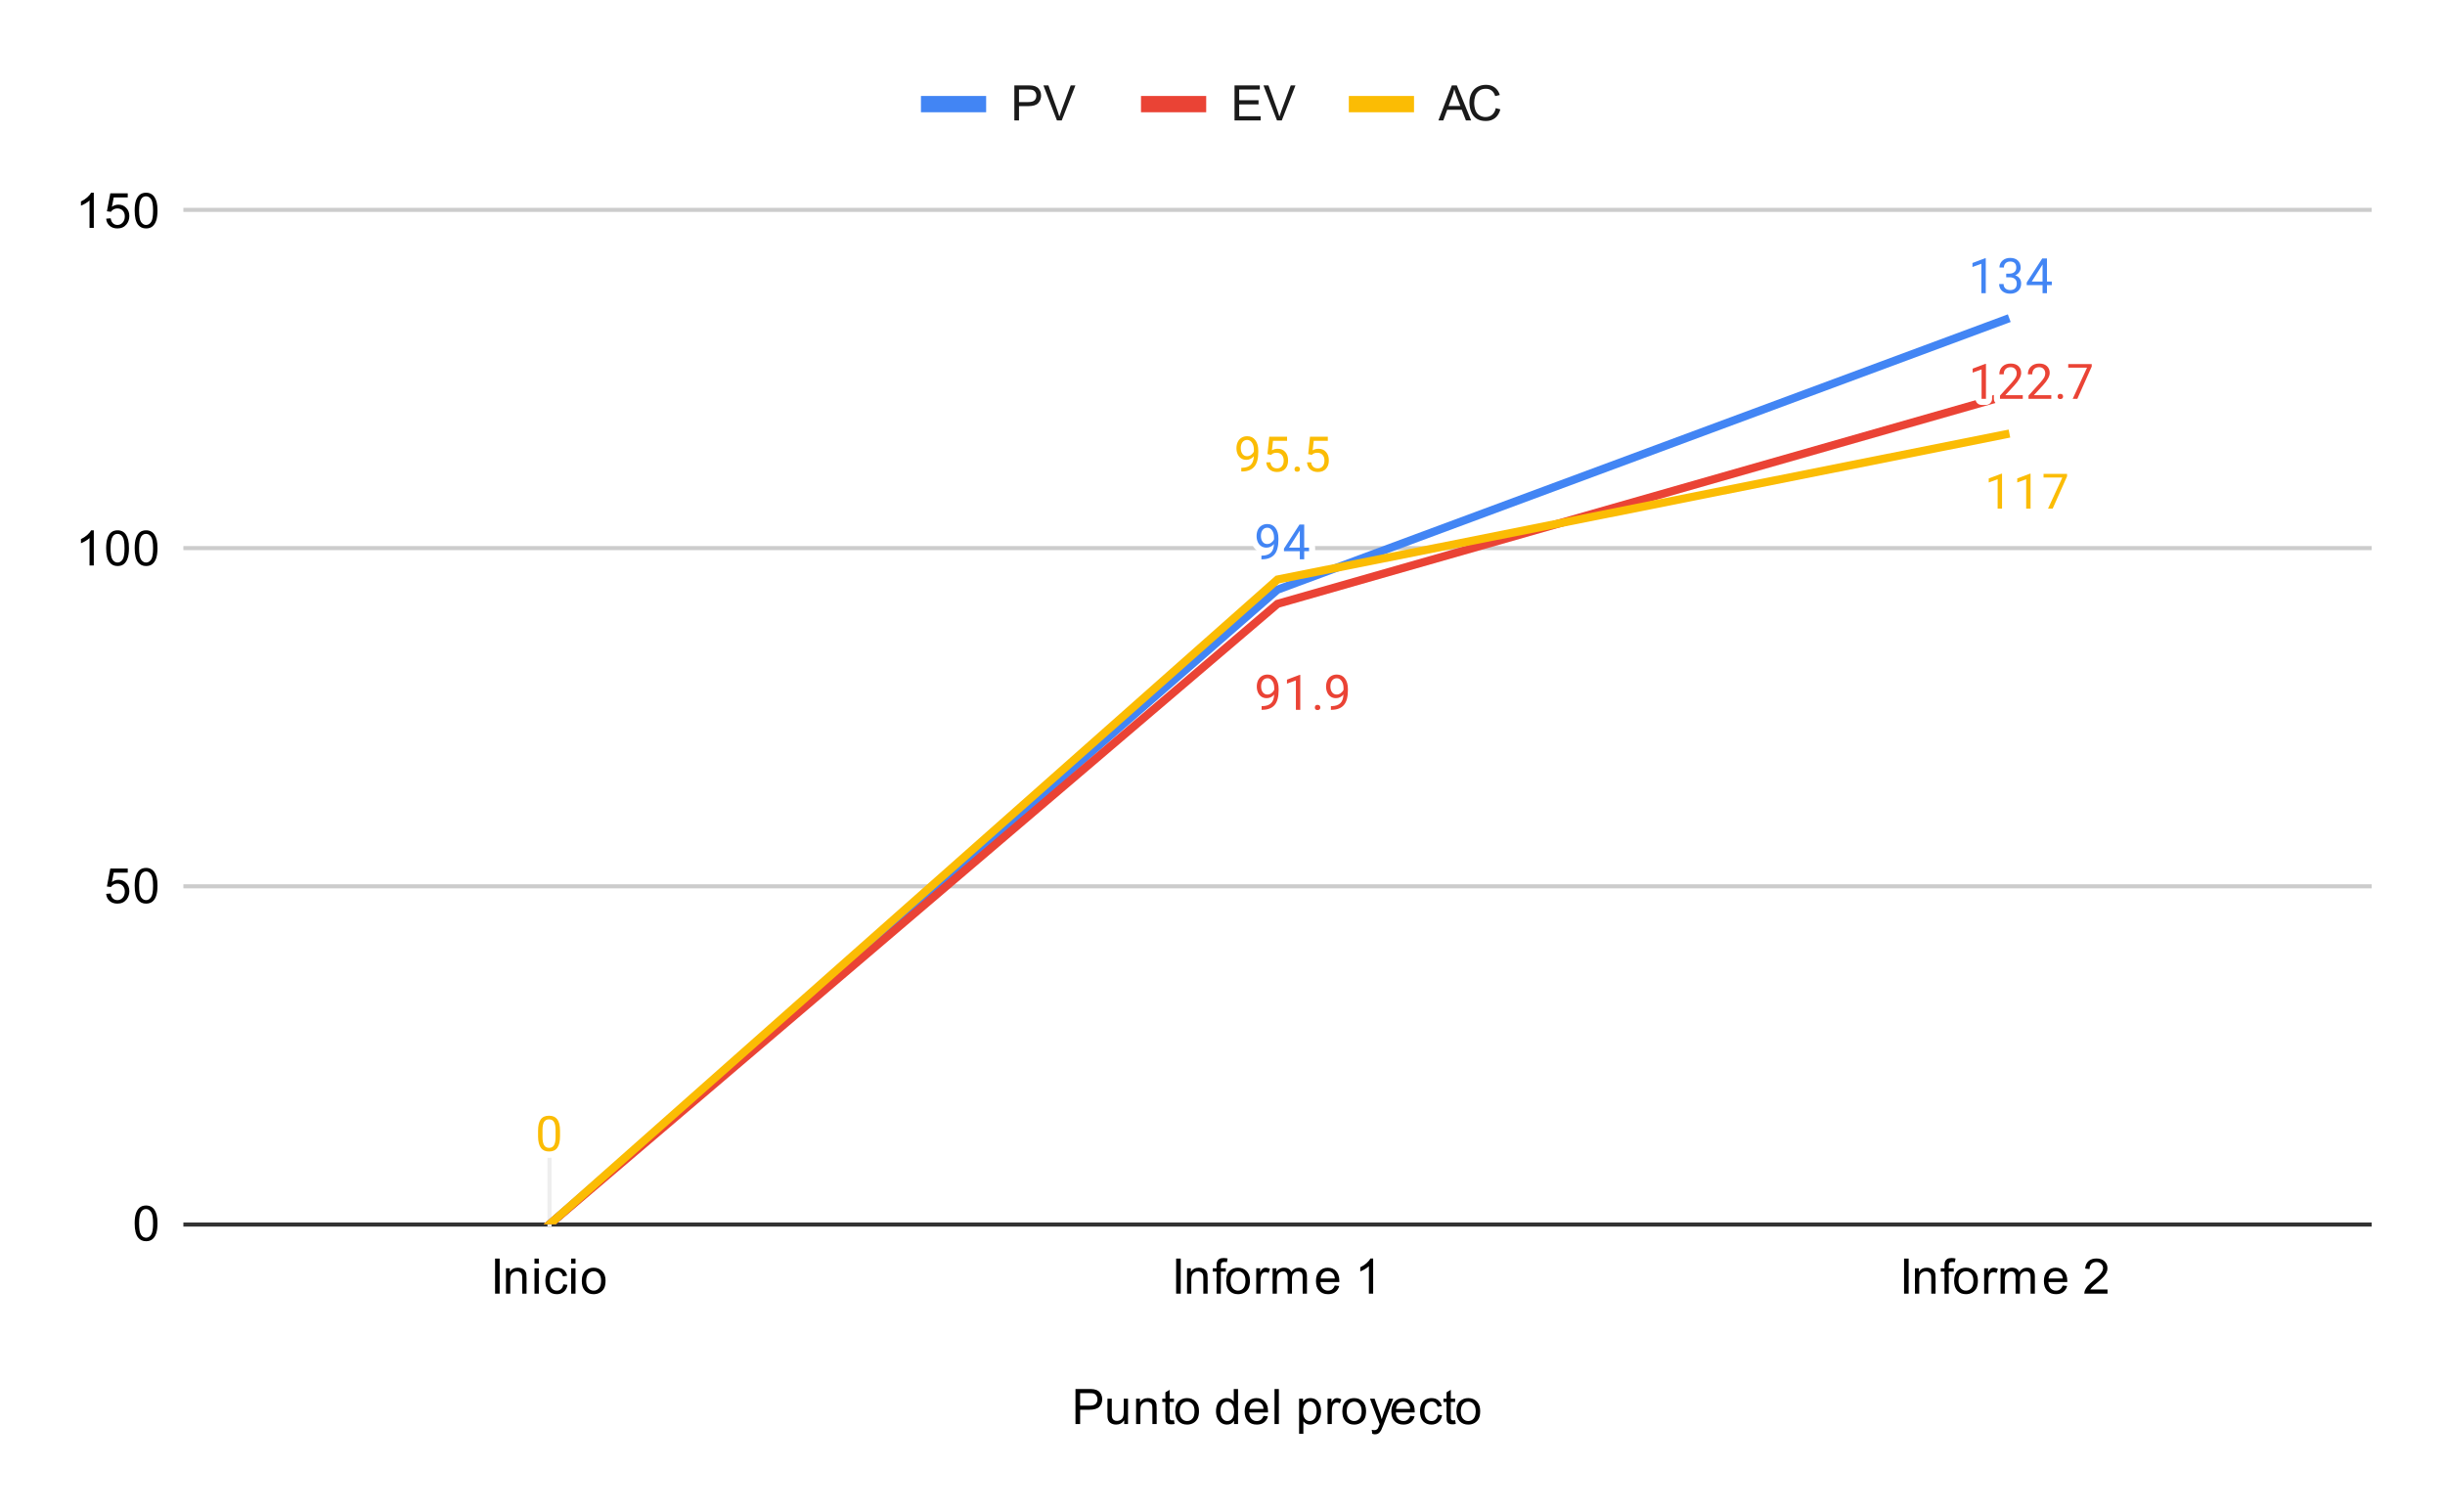 <svg version="1.1" viewBox="0.0 0.0 600.0 371.0" fill="none" stroke="none" stroke-linecap="square" stroke-miterlimit="10" width="600" height="371" xmlns:xlink="http://www.w3.org/1999/xlink" xmlns="http://www.w3.org/2000/svg"><path fill="#ffffff" d="M0 0L600.0 0L600.0 371.0L0 371.0L0 0Z" fill-rule="nonzero"/><path stroke="#333333" stroke-width="1.0" stroke-linecap="butt" d="M45.5 300.5L581.5 300.5" fill-rule="nonzero"/><path stroke="#cccccc" stroke-width="1.0" stroke-linecap="butt" d="M45.5 217.5L581.5 217.5" fill-rule="nonzero"/><path stroke="#cccccc" stroke-width="1.0" stroke-linecap="butt" d="M45.5 134.5L581.5 134.5" fill-rule="nonzero"/><path stroke="#cccccc" stroke-width="1.0" stroke-linecap="butt" d="M45.5 51.5L581.5 51.5" fill-rule="nonzero"/><path stroke="#eeeeee" stroke-width="1.0" stroke-linecap="butt" d="M134.867 284.45L134.867 300.45" fill-rule="nonzero"/><path stroke="#eeeeee" stroke-width="1.0" stroke-linecap="butt" d="M134.867 284.45L134.867 300.45" fill-rule="nonzero"/><clipPath id="id_0"><path d="M45.55 51.917L581.45 51.917L581.45 300.45L45.55 300.45L45.55 51.917Z" clip-rule="nonzero"/></clipPath><path stroke="#4285f4" stroke-width="2.0" stroke-linecap="butt" clip-path="url(#id_0)" d="M134.867 300.45L313.5 144.702L492.133 78.427" fill-rule="nonzero"/><path stroke="#ea4335" stroke-width="2.0" stroke-linecap="butt" clip-path="url(#id_0)" d="M134.867 300.45L313.5 148.182L492.133 97.15" fill-rule="nonzero"/><path stroke="#fbbc04" stroke-width="2.0" stroke-linecap="butt" clip-path="url(#id_0)" d="M134.867 300.45L313.5 142.217L492.133 106.594" fill-rule="nonzero"/><path fill="#4285f4" clip-path="url(#id_0)" d="M134.867 300.45C134.867 300.45 134.867 300.45 134.867 300.45C134.867 300.45 134.867 300.45 134.867 300.45C134.867 300.45 134.867 300.45 134.867 300.45C134.867 300.45 134.867 300.45 134.867 300.45Z" fill-rule="nonzero"/><path fill="#4285f4" clip-path="url(#id_0)" d="M313.5 144.702C313.5 144.702 313.5 144.702 313.5 144.702C313.5 144.702 313.5 144.702 313.5 144.702C313.5 144.702 313.5 144.702 313.5 144.702C313.5 144.702 313.5 144.702 313.5 144.702Z" fill-rule="nonzero"/><path fill="#4285f4" clip-path="url(#id_0)" d="M492.133 78.427C492.133 78.427 492.133 78.427 492.133 78.427C492.133 78.427 492.133 78.427 492.133 78.427C492.133 78.427 492.133 78.427 492.133 78.427C492.133 78.427 492.133 78.427 492.133 78.427Z" fill-rule="nonzero"/><path fill="#ea4335" clip-path="url(#id_0)" d="M134.867 300.45C134.867 300.45 134.867 300.45 134.867 300.45C134.867 300.45 134.867 300.45 134.867 300.45C134.867 300.45 134.867 300.45 134.867 300.45C134.867 300.45 134.867 300.45 134.867 300.45Z" fill-rule="nonzero"/><path fill="#ea4335" clip-path="url(#id_0)" d="M313.5 148.182C313.5 148.182 313.5 148.182 313.5 148.182C313.5 148.182 313.5 148.182 313.5 148.182C313.5 148.182 313.5 148.182 313.5 148.182C313.5 148.182 313.5 148.182 313.5 148.182Z" fill-rule="nonzero"/><path fill="#ea4335" clip-path="url(#id_0)" d="M492.133 97.15C492.133 97.15 492.133 97.15 492.133 97.15C492.133 97.15 492.133 97.15 492.133 97.15C492.133 97.15 492.133 97.15 492.133 97.15C492.133 97.15 492.133 97.15 492.133 97.15Z" fill-rule="nonzero"/><path fill="#fbbc04" clip-path="url(#id_0)" d="M134.867 300.45C134.867 300.45 134.867 300.45 134.867 300.45C134.867 300.45 134.867 300.45 134.867 300.45C134.867 300.45 134.867 300.45 134.867 300.45C134.867 300.45 134.867 300.45 134.867 300.45Z" fill-rule="nonzero"/><path fill="#fbbc04" clip-path="url(#id_0)" d="M313.5 142.217C313.5 142.217 313.5 142.217 313.5 142.217C313.5 142.217 313.5 142.217 313.5 142.217C313.5 142.217 313.5 142.217 313.5 142.217C313.5 142.217 313.5 142.217 313.5 142.217Z" fill-rule="nonzero"/><path fill="#fbbc04" clip-path="url(#id_0)" d="M492.133 106.594C492.133 106.594 492.133 106.594 492.133 106.594C492.133 106.594 492.133 106.594 492.133 106.594C492.133 106.594 492.133 106.594 492.133 106.594C492.133 106.594 492.133 106.594 492.133 106.594Z" fill-rule="nonzero"/><path stroke="#ffffff" stroke-width="3.0" stroke-linejoin="round" stroke-linecap="round" d="M312.63 133.5Q312.301 133.907 311.817 134.157Q311.348 134.391 310.786 134.391Q310.051 134.391 309.505 134.032Q308.958 133.672 308.661 133.016Q308.364 132.344 308.364 131.547Q308.364 130.703 308.676 130.016Q309.005 129.328 309.598 128.969Q310.208 128.594 311.005 128.594Q312.27 128.594 312.989 129.547Q313.723 130.5 313.723 132.125L313.723 132.438Q313.723 134.938 312.739 136.078Q311.755 137.219 309.77 137.25L309.551 137.25L309.551 136.344L309.786 136.344Q311.13 136.313 311.848 135.641Q312.567 134.969 312.63 133.5ZM310.958 133.5Q311.505 133.5 311.958 133.172Q312.426 132.828 312.645 132.344L312.645 131.907Q312.645 130.844 312.176 130.172Q311.708 129.5 311.005 129.5Q310.286 129.5 309.848 130.047Q309.426 130.594 309.426 131.5Q309.426 132.375 309.833 132.938Q310.255 133.5 310.958 133.5ZM320.051 134.391L321.239 134.391L321.239 135.266L320.051 135.266L320.051 137.25L318.973 137.25L318.973 135.266L315.083 135.266L315.083 134.625L318.895 128.719L320.051 128.719L320.051 134.391ZM316.317 134.391L318.973 134.391L318.973 130.203L318.833 130.438L316.317 134.391Z" fill-rule="nonzero"/><path fill="#4285f4" d="M312.63 133.5Q312.301 133.907 311.817 134.157Q311.348 134.391 310.786 134.391Q310.051 134.391 309.505 134.032Q308.958 133.672 308.661 133.016Q308.364 132.344 308.364 131.547Q308.364 130.703 308.676 130.016Q309.005 129.328 309.598 128.969Q310.208 128.594 311.005 128.594Q312.27 128.594 312.989 129.547Q313.723 130.5 313.723 132.125L313.723 132.438Q313.723 134.938 312.739 136.078Q311.755 137.219 309.77 137.25L309.551 137.25L309.551 136.344L309.786 136.344Q311.13 136.313 311.848 135.641Q312.567 134.969 312.63 133.5ZM310.958 133.5Q311.505 133.5 311.958 133.172Q312.426 132.828 312.645 132.344L312.645 131.907Q312.645 130.844 312.176 130.172Q311.708 129.5 311.005 129.5Q310.286 129.5 309.848 130.047Q309.426 130.594 309.426 131.5Q309.426 132.375 309.833 132.938Q310.255 133.5 310.958 133.5ZM320.051 134.391L321.239 134.391L321.239 135.266L320.051 135.266L320.051 137.25L318.973 137.25L318.973 135.266L315.083 135.266L315.083 134.625L318.895 128.719L320.051 128.719L320.051 134.391ZM316.317 134.391L318.973 134.391L318.973 130.203L318.833 130.438L316.317 134.391Z" fill-rule="nonzero"/><path stroke="#ffffff" stroke-width="3.0" stroke-linejoin="round" stroke-linecap="round" d="M487.305 71.947L486.227 71.947L486.227 64.729L484.04 65.525L484.04 64.541L487.149 63.369L487.305 63.369L487.305 71.947ZM492.321 67.15L493.133 67.15Q493.915 67.135 494.352 66.744Q494.79 66.354 494.79 65.682Q494.79 64.182 493.29 64.182Q492.587 64.182 492.165 64.588Q491.758 64.994 491.758 65.65L490.665 65.65Q490.665 64.635 491.399 63.963Q492.149 63.291 493.29 63.291Q494.493 63.291 495.18 63.932Q495.868 64.572 495.868 65.713Q495.868 66.275 495.508 66.791Q495.149 67.307 494.524 67.572Q495.227 67.791 495.602 68.307Q495.993 68.822 495.993 69.572Q495.993 70.713 495.243 71.4Q494.493 72.072 493.29 72.072Q492.102 72.072 491.337 71.416Q490.587 70.76 490.587 69.697L491.68 69.697Q491.68 70.369 492.118 70.775Q492.555 71.182 493.305 71.182Q494.087 71.182 494.493 70.775Q494.915 70.354 494.915 69.588Q494.915 68.854 494.462 68.463Q494.008 68.057 493.133 68.041L492.321 68.041L492.321 67.15ZM502.321 69.088L503.508 69.088L503.508 69.963L502.321 69.963L502.321 71.947L501.243 71.947L501.243 69.963L497.352 69.963L497.352 69.322L501.165 63.416L502.321 63.416L502.321 69.088ZM498.587 69.088L501.243 69.088L501.243 64.9L501.102 65.135L498.587 69.088Z" fill-rule="nonzero"/><path fill="#4285f4" d="M487.305 71.947L486.227 71.947L486.227 64.729L484.04 65.525L484.04 64.541L487.149 63.369L487.305 63.369L487.305 71.947ZM492.321 67.15L493.133 67.15Q493.915 67.135 494.352 66.744Q494.79 66.354 494.79 65.682Q494.79 64.182 493.29 64.182Q492.587 64.182 492.165 64.588Q491.758 64.994 491.758 65.65L490.665 65.65Q490.665 64.635 491.399 63.963Q492.149 63.291 493.29 63.291Q494.493 63.291 495.18 63.932Q495.868 64.572 495.868 65.713Q495.868 66.275 495.508 66.791Q495.149 67.307 494.524 67.572Q495.227 67.791 495.602 68.307Q495.993 68.822 495.993 69.572Q495.993 70.713 495.243 71.4Q494.493 72.072 493.29 72.072Q492.102 72.072 491.337 71.416Q490.587 70.76 490.587 69.697L491.68 69.697Q491.68 70.369 492.118 70.775Q492.555 71.182 493.305 71.182Q494.087 71.182 494.493 70.775Q494.915 70.354 494.915 69.588Q494.915 68.854 494.462 68.463Q494.008 68.057 493.133 68.041L492.321 68.041L492.321 67.15ZM502.321 69.088L503.508 69.088L503.508 69.963L502.321 69.963L502.321 71.947L501.243 71.947L501.243 69.963L497.352 69.963L497.352 69.322L501.165 63.416L502.321 63.416L502.321 69.088ZM498.587 69.088L501.243 69.088L501.243 64.9L501.102 65.135L498.587 69.088Z" fill-rule="nonzero"/><path stroke="#ffffff" stroke-width="3.0" stroke-linejoin="round" stroke-linecap="round" d="M137.429 278.809Q137.429 280.716 136.773 281.653Q136.132 282.575 134.742 282.575Q133.382 282.575 132.726 281.669Q132.07 280.762 132.039 278.95L132.039 277.512Q132.039 275.622 132.679 274.716Q133.335 273.794 134.726 273.794Q136.101 273.794 136.757 274.684Q137.414 275.559 137.429 277.403L137.429 278.809ZM136.335 277.325Q136.335 275.95 135.945 275.325Q135.57 274.684 134.726 274.684Q133.898 274.684 133.507 275.325Q133.132 275.95 133.132 277.247L133.132 278.981Q133.132 280.356 133.523 281.028Q133.929 281.684 134.742 281.684Q135.539 281.684 135.929 281.059Q136.32 280.434 136.335 279.106L136.335 277.325Z" fill-rule="nonzero"/><path fill="#ea4335" d="M137.429 278.809Q137.429 280.716 136.773 281.653Q136.132 282.575 134.742 282.575Q133.382 282.575 132.726 281.669Q132.07 280.762 132.039 278.95L132.039 277.512Q132.039 275.622 132.679 274.716Q133.335 273.794 134.726 273.794Q136.101 273.794 136.757 274.684Q137.414 275.559 137.429 277.403L137.429 278.809ZM136.335 277.325Q136.335 275.95 135.945 275.325Q135.57 274.684 134.726 274.684Q133.898 274.684 133.507 275.325Q133.132 275.95 133.132 277.247L133.132 278.981Q133.132 280.356 133.523 281.028Q133.929 281.684 134.742 281.684Q135.539 281.684 135.929 281.059Q136.32 280.434 136.335 279.106L136.335 277.325Z" fill-rule="nonzero"/><path stroke="#ffffff" stroke-width="3.0" stroke-linejoin="round" stroke-linecap="round" d="M312.68 170.437Q312.351 170.844 311.867 171.094Q311.398 171.328 310.836 171.328Q310.101 171.328 309.555 170.969Q309.008 170.609 308.711 169.953Q308.414 169.281 308.414 168.484Q308.414 167.641 308.726 166.953Q309.055 166.266 309.648 165.906Q310.258 165.531 311.055 165.531Q312.32 165.531 313.039 166.484Q313.773 167.437 313.773 169.062L313.773 169.375Q313.773 171.875 312.789 173.016Q311.805 174.156 309.82 174.187L309.601 174.187L309.601 173.281L309.836 173.281Q311.18 173.25 311.898 172.578Q312.617 171.906 312.68 170.437ZM311.008 170.437Q311.555 170.437 312.008 170.109Q312.476 169.766 312.695 169.281L312.695 168.844Q312.695 167.781 312.226 167.109Q311.758 166.437 311.055 166.437Q310.336 166.437 309.898 166.984Q309.476 167.531 309.476 168.437Q309.476 169.312 309.883 169.875Q310.305 170.437 311.008 170.437ZM319.086 174.187L318.008 174.187L318.008 166.969L315.82 167.766L315.82 166.781L318.93 165.609L319.086 165.609L319.086 174.187ZM322.664 173.625Q322.664 173.344 322.82 173.156Q322.992 172.969 323.32 172.969Q323.664 172.969 323.836 173.156Q324.008 173.344 324.008 173.625Q324.008 173.891 323.836 174.078Q323.664 174.25 323.32 174.25Q322.992 174.25 322.82 174.078Q322.664 173.891 322.664 173.625ZM329.68 170.437Q329.351 170.844 328.867 171.094Q328.398 171.328 327.836 171.328Q327.101 171.328 326.555 170.969Q326.008 170.609 325.711 169.953Q325.414 169.281 325.414 168.484Q325.414 167.641 325.726 166.953Q326.055 166.266 326.648 165.906Q327.258 165.531 328.055 165.531Q329.32 165.531 330.039 166.484Q330.773 167.437 330.773 169.062L330.773 169.375Q330.773 171.875 329.789 173.016Q328.805 174.156 326.82 174.187L326.601 174.187L326.601 173.281L326.836 173.281Q328.18 173.25 328.898 172.578Q329.617 171.906 329.68 170.437ZM328.008 170.437Q328.555 170.437 329.008 170.109Q329.476 169.766 329.695 169.281L329.695 168.844Q329.695 167.781 329.226 167.109Q328.758 166.437 328.055 166.437Q327.336 166.437 326.898 166.984Q326.476 167.531 326.476 168.437Q326.476 169.312 326.883 169.875Q327.305 170.437 328.008 170.437Z" fill-rule="nonzero"/><path fill="#ea4335" d="M312.68 170.437Q312.351 170.844 311.867 171.094Q311.398 171.328 310.836 171.328Q310.101 171.328 309.555 170.969Q309.008 170.609 308.711 169.953Q308.414 169.281 308.414 168.484Q308.414 167.641 308.726 166.953Q309.055 166.266 309.648 165.906Q310.258 165.531 311.055 165.531Q312.32 165.531 313.039 166.484Q313.773 167.437 313.773 169.062L313.773 169.375Q313.773 171.875 312.789 173.016Q311.805 174.156 309.82 174.187L309.601 174.187L309.601 173.281L309.836 173.281Q311.18 173.25 311.898 172.578Q312.617 171.906 312.68 170.437ZM311.008 170.437Q311.555 170.437 312.008 170.109Q312.476 169.766 312.695 169.281L312.695 168.844Q312.695 167.781 312.226 167.109Q311.758 166.437 311.055 166.437Q310.336 166.437 309.898 166.984Q309.476 167.531 309.476 168.437Q309.476 169.312 309.883 169.875Q310.305 170.437 311.008 170.437ZM319.086 174.187L318.008 174.187L318.008 166.969L315.82 167.766L315.82 166.781L318.93 165.609L319.086 165.609L319.086 174.187ZM322.664 173.625Q322.664 173.344 322.82 173.156Q322.992 172.969 323.32 172.969Q323.664 172.969 323.836 173.156Q324.008 173.344 324.008 173.625Q324.008 173.891 323.836 174.078Q323.664 174.25 323.32 174.25Q322.992 174.25 322.82 174.078Q322.664 173.891 322.664 173.625ZM329.68 170.437Q329.351 170.844 328.867 171.094Q328.398 171.328 327.836 171.328Q327.101 171.328 326.555 170.969Q326.008 170.609 325.711 169.953Q325.414 169.281 325.414 168.484Q325.414 167.641 325.726 166.953Q326.055 166.266 326.648 165.906Q327.258 165.531 328.055 165.531Q329.32 165.531 330.039 166.484Q330.773 167.437 330.773 169.062L330.773 169.375Q330.773 171.875 329.789 173.016Q328.805 174.156 326.82 174.187L326.601 174.187L326.601 173.281L326.836 173.281Q328.18 173.25 328.898 172.578Q329.617 171.906 329.68 170.437ZM328.008 170.437Q328.555 170.437 329.008 170.109Q329.476 169.766 329.695 169.281L329.695 168.844Q329.695 167.781 329.226 167.109Q328.758 166.437 328.055 166.437Q327.336 166.437 326.898 166.984Q326.476 167.531 326.476 168.437Q326.476 169.312 326.883 169.875Q327.305 170.437 328.008 170.437Z" fill-rule="nonzero"/><path stroke="#ffffff" stroke-width="3.0" stroke-linejoin="round" stroke-linecap="round" d="M487.355 97.868L486.277 97.868L486.277 90.649L484.09 91.446L484.09 90.461L487.199 89.289L487.355 89.289L487.355 97.868ZM496.386 97.868L490.793 97.868L490.793 97.086L493.746 93.805Q494.402 93.055 494.652 92.602Q494.902 92.133 494.902 91.633Q494.902 90.961 494.496 90.539Q494.105 90.102 493.418 90.102Q492.621 90.102 492.168 90.571Q491.715 91.024 491.715 91.852L490.636 91.852Q490.636 90.664 491.386 89.946Q492.152 89.211 493.418 89.211Q494.621 89.211 495.308 89.836Q495.996 90.461 495.996 91.508Q495.996 92.758 494.386 94.508L492.105 96.977L496.386 96.977L496.386 97.868ZM503.386 97.868L497.793 97.868L497.793 97.086L500.746 93.805Q501.402 93.055 501.652 92.602Q501.902 92.133 501.902 91.633Q501.902 90.961 501.496 90.539Q501.105 90.102 500.418 90.102Q499.621 90.102 499.168 90.571Q498.715 91.024 498.715 91.852L497.636 91.852Q497.636 90.664 498.386 89.946Q499.152 89.211 500.418 89.211Q501.621 89.211 502.308 89.836Q502.996 90.461 502.996 91.508Q502.996 92.758 501.386 94.508L499.105 96.977L503.386 96.977L503.386 97.868ZM504.933 97.305Q504.933 97.024 505.09 96.836Q505.261 96.649 505.59 96.649Q505.933 96.649 506.105 96.836Q506.277 97.024 506.277 97.305Q506.277 97.571 506.105 97.758Q505.933 97.93 505.59 97.93Q505.261 97.93 505.09 97.758Q504.933 97.571 504.933 97.305ZM513.308 89.946L509.777 97.868L508.636 97.868L512.152 90.227L507.543 90.227L507.543 89.336L513.308 89.336L513.308 89.946Z" fill-rule="nonzero"/><path fill="#ea4335" d="M487.355 97.868L486.277 97.868L486.277 90.649L484.09 91.446L484.09 90.461L487.199 89.289L487.355 89.289L487.355 97.868ZM496.386 97.868L490.793 97.868L490.793 97.086L493.746 93.805Q494.402 93.055 494.652 92.602Q494.902 92.133 494.902 91.633Q494.902 90.961 494.496 90.539Q494.105 90.102 493.418 90.102Q492.621 90.102 492.168 90.571Q491.715 91.024 491.715 91.852L490.636 91.852Q490.636 90.664 491.386 89.946Q492.152 89.211 493.418 89.211Q494.621 89.211 495.308 89.836Q495.996 90.461 495.996 91.508Q495.996 92.758 494.386 94.508L492.105 96.977L496.386 96.977L496.386 97.868ZM503.386 97.868L497.793 97.868L497.793 97.086L500.746 93.805Q501.402 93.055 501.652 92.602Q501.902 92.133 501.902 91.633Q501.902 90.961 501.496 90.539Q501.105 90.102 500.418 90.102Q499.621 90.102 499.168 90.571Q498.715 91.024 498.715 91.852L497.636 91.852Q497.636 90.664 498.386 89.946Q499.152 89.211 500.418 89.211Q501.621 89.211 502.308 89.836Q502.996 90.461 502.996 91.508Q502.996 92.758 501.386 94.508L499.105 96.977L503.386 96.977L503.386 97.868ZM504.933 97.305Q504.933 97.024 505.09 96.836Q505.261 96.649 505.59 96.649Q505.933 96.649 506.105 96.836Q506.277 97.024 506.277 97.305Q506.277 97.571 506.105 97.758Q505.933 97.93 505.59 97.93Q505.261 97.93 505.09 97.758Q504.933 97.571 504.933 97.305ZM513.308 89.946L509.777 97.868L508.636 97.868L512.152 90.227L507.543 90.227L507.543 89.336L513.308 89.336L513.308 89.946Z" fill-rule="nonzero"/><path stroke="#ffffff" stroke-width="3.0" stroke-linejoin="round" stroke-linecap="round" d="M137.429 278.809Q137.429 280.716 136.773 281.653Q136.132 282.575 134.742 282.575Q133.382 282.575 132.726 281.669Q132.07 280.762 132.039 278.95L132.039 277.512Q132.039 275.622 132.679 274.716Q133.335 273.794 134.726 273.794Q136.101 273.794 136.757 274.684Q137.414 275.559 137.429 277.403L137.429 278.809ZM136.335 277.325Q136.335 275.95 135.945 275.325Q135.57 274.684 134.726 274.684Q133.898 274.684 133.507 275.325Q133.132 275.95 133.132 277.247L133.132 278.981Q133.132 280.356 133.523 281.028Q133.929 281.684 134.742 281.684Q135.539 281.684 135.929 281.059Q136.32 280.434 136.335 279.106L136.335 277.325Z" fill-rule="nonzero"/><path fill="#fbbc04" d="M137.429 278.809Q137.429 280.716 136.773 281.653Q136.132 282.575 134.742 282.575Q133.382 282.575 132.726 281.669Q132.07 280.762 132.039 278.95L132.039 277.512Q132.039 275.622 132.679 274.716Q133.335 273.794 134.726 273.794Q136.101 273.794 136.757 274.684Q137.414 275.559 137.429 277.403L137.429 278.809ZM136.335 277.325Q136.335 275.95 135.945 275.325Q135.57 274.684 134.726 274.684Q133.898 274.684 133.507 275.325Q133.132 275.95 133.132 277.247L133.132 278.981Q133.132 280.356 133.523 281.028Q133.929 281.684 134.742 281.684Q135.539 281.684 135.929 281.059Q136.32 280.434 136.335 279.106L136.335 277.325Z" fill-rule="nonzero"/><path stroke="#ffffff" stroke-width="3.0" stroke-linejoin="round" stroke-linecap="round" d="M307.688 111.952Q307.36 112.358 306.876 112.608Q306.407 112.843 305.845 112.843Q305.11 112.843 304.563 112.483Q304.017 112.124 303.72 111.468Q303.423 110.796 303.423 109.999Q303.423 109.155 303.735 108.468Q304.063 107.78 304.657 107.421Q305.267 107.046 306.063 107.046Q307.329 107.046 308.048 107.999Q308.782 108.952 308.782 110.577L308.782 110.889Q308.782 113.389 307.798 114.53Q306.813 115.671 304.829 115.702L304.61 115.702L304.61 114.796L304.845 114.796Q306.188 114.764 306.907 114.093Q307.626 113.421 307.688 111.952ZM306.017 111.952Q306.563 111.952 307.017 111.624Q307.485 111.28 307.704 110.796L307.704 110.358Q307.704 109.296 307.235 108.624Q306.767 107.952 306.063 107.952Q305.345 107.952 304.907 108.499Q304.485 109.046 304.485 109.952Q304.485 110.827 304.892 111.389Q305.313 111.952 306.017 111.952ZM311.032 111.421L311.47 107.171L315.845 107.171L315.845 108.171L312.392 108.171L312.126 110.499Q312.767 110.124 313.563 110.124Q314.72 110.124 315.407 110.905Q316.095 111.671 316.095 112.983Q316.095 114.296 315.376 115.061Q314.673 115.827 313.392 115.827Q312.267 115.827 311.548 115.202Q310.829 114.561 310.735 113.452L311.751 113.452Q311.86 114.186 312.282 114.561Q312.704 114.936 313.392 114.936Q314.142 114.936 314.579 114.421Q315.017 113.905 315.017 112.999Q315.017 112.139 314.548 111.624Q314.079 111.108 313.298 111.108Q312.595 111.108 312.188 111.405L311.907 111.639L311.032 111.421ZM317.673 115.139Q317.673 114.858 317.829 114.671Q318.001 114.483 318.329 114.483Q318.673 114.483 318.845 114.671Q319.017 114.858 319.017 115.139Q319.017 115.405 318.845 115.593Q318.673 115.764 318.329 115.764Q318.001 115.764 317.829 115.593Q317.673 115.405 317.673 115.139ZM321.032 111.421L321.47 107.171L325.845 107.171L325.845 108.171L322.392 108.171L322.126 110.499Q322.767 110.124 323.563 110.124Q324.72 110.124 325.407 110.905Q326.095 111.671 326.095 112.983Q326.095 114.296 325.376 115.061Q324.673 115.827 323.392 115.827Q322.267 115.827 321.548 115.202Q320.829 114.561 320.735 113.452L321.751 113.452Q321.86 114.186 322.282 114.561Q322.704 114.936 323.392 114.936Q324.142 114.936 324.579 114.421Q325.017 113.905 325.017 112.999Q325.017 112.139 324.548 111.624Q324.079 111.108 323.298 111.108Q322.595 111.108 322.188 111.405L321.907 111.639L321.032 111.421Z" fill-rule="nonzero"/><path fill="#fbbc04" d="M307.688 111.952Q307.36 112.358 306.876 112.608Q306.407 112.843 305.845 112.843Q305.11 112.843 304.563 112.483Q304.017 112.124 303.72 111.468Q303.423 110.796 303.423 109.999Q303.423 109.155 303.735 108.468Q304.063 107.78 304.657 107.421Q305.267 107.046 306.063 107.046Q307.329 107.046 308.048 107.999Q308.782 108.952 308.782 110.577L308.782 110.889Q308.782 113.389 307.798 114.53Q306.813 115.671 304.829 115.702L304.61 115.702L304.61 114.796L304.845 114.796Q306.188 114.764 306.907 114.093Q307.626 113.421 307.688 111.952ZM306.017 111.952Q306.563 111.952 307.017 111.624Q307.485 111.28 307.704 110.796L307.704 110.358Q307.704 109.296 307.235 108.624Q306.767 107.952 306.063 107.952Q305.345 107.952 304.907 108.499Q304.485 109.046 304.485 109.952Q304.485 110.827 304.892 111.389Q305.313 111.952 306.017 111.952ZM311.032 111.421L311.47 107.171L315.845 107.171L315.845 108.171L312.392 108.171L312.126 110.499Q312.767 110.124 313.563 110.124Q314.72 110.124 315.407 110.905Q316.095 111.671 316.095 112.983Q316.095 114.296 315.376 115.061Q314.673 115.827 313.392 115.827Q312.267 115.827 311.548 115.202Q310.829 114.561 310.735 113.452L311.751 113.452Q311.86 114.186 312.282 114.561Q312.704 114.936 313.392 114.936Q314.142 114.936 314.579 114.421Q315.017 113.905 315.017 112.999Q315.017 112.139 314.548 111.624Q314.079 111.108 313.298 111.108Q312.595 111.108 312.188 111.405L311.907 111.639L311.032 111.421ZM317.673 115.139Q317.673 114.858 317.829 114.671Q318.001 114.483 318.329 114.483Q318.673 114.483 318.845 114.671Q319.017 114.858 319.017 115.139Q319.017 115.405 318.845 115.593Q318.673 115.764 318.329 115.764Q318.001 115.764 317.829 115.593Q317.673 115.405 317.673 115.139ZM321.032 111.421L321.47 107.171L325.845 107.171L325.845 108.171L322.392 108.171L322.126 110.499Q322.767 110.124 323.563 110.124Q324.72 110.124 325.407 110.905Q326.095 111.671 326.095 112.983Q326.095 114.296 325.376 115.061Q324.673 115.827 323.392 115.827Q322.267 115.827 321.548 115.202Q320.829 114.561 320.735 113.452L321.751 113.452Q321.86 114.186 322.282 114.561Q322.704 114.936 323.392 114.936Q324.142 114.936 324.579 114.421Q325.017 113.905 325.017 112.999Q325.017 112.139 324.548 111.624Q324.079 111.108 323.298 111.108Q322.595 111.108 322.188 111.405L321.907 111.639L321.032 111.421Z" fill-rule="nonzero"/><path stroke="#ffffff" stroke-width="3.0" stroke-linejoin="round" stroke-linecap="round" d="M491.298 124.819L490.22 124.819L490.22 117.6L488.032 118.397L488.032 117.412L491.142 116.241L491.298 116.241L491.298 124.819ZM498.298 124.819L497.22 124.819L497.22 117.6L495.032 118.397L495.032 117.412L498.142 116.241L498.298 116.241L498.298 124.819ZM507.251 116.897L503.72 124.819L502.579 124.819L506.095 117.178L501.486 117.178L501.486 116.287L507.251 116.287L507.251 116.897Z" fill-rule="nonzero"/><path fill="#fbbc04" d="M491.298 124.819L490.22 124.819L490.22 117.6L488.032 118.397L488.032 117.412L491.142 116.241L491.298 116.241L491.298 124.819ZM498.298 124.819L497.22 124.819L497.22 117.6L495.032 118.397L495.032 117.412L498.142 116.241L498.298 116.241L498.298 124.819ZM507.251 116.897L503.72 124.819L502.579 124.819L506.095 117.178L501.486 117.178L501.486 116.287L507.251 116.287L507.251 116.897Z" fill-rule="nonzero"/><path fill="#000000" d="M263.922 349.45L263.922 340.856L267.172 340.856Q268.016 340.856 268.469 340.934Q269.109 341.044 269.531 341.341Q269.969 341.637 270.219 342.169Q270.484 342.7 270.484 343.341Q270.484 344.434 269.781 345.2Q269.094 345.95 267.266 345.95L265.062 345.95L265.062 349.45L263.922 349.45ZM265.062 344.95L267.281 344.95Q268.391 344.95 268.844 344.544Q269.312 344.122 269.312 343.372Q269.312 342.841 269.031 342.466Q268.766 342.075 268.328 341.95Q268.031 341.872 267.266 341.872L265.062 341.872L265.062 344.95ZM275.875 349.45L275.875 348.528Q275.141 349.591 273.891 349.591Q273.344 349.591 272.859 349.387Q272.391 349.169 272.156 348.856Q271.922 348.528 271.828 348.059Q271.766 347.762 271.766 347.075L271.766 343.231L272.828 343.231L272.828 346.684Q272.828 347.497 272.891 347.794Q272.984 348.2 273.297 348.45Q273.625 348.684 274.109 348.684Q274.578 348.684 274.984 348.45Q275.406 348.2 275.578 347.778Q275.766 347.356 275.766 346.559L275.766 343.231L276.812 343.231L276.812 349.45L275.875 349.45ZM278.797 349.45L278.797 343.231L279.734 343.231L279.734 344.106Q280.422 343.091 281.719 343.091Q282.281 343.091 282.75 343.294Q283.234 343.497 283.469 343.825Q283.703 344.153 283.797 344.591Q283.844 344.887 283.844 345.622L283.844 349.45L282.797 349.45L282.797 345.669Q282.797 345.012 282.672 344.7Q282.547 344.387 282.234 344.2Q281.922 343.997 281.5 343.997Q280.828 343.997 280.328 344.434Q279.844 344.856 279.844 346.044L279.844 349.45L278.797 349.45ZM288.094 348.512L288.25 349.434Q287.797 349.528 287.453 349.528Q286.875 349.528 286.562 349.356Q286.25 349.169 286.109 348.872Q285.984 348.575 285.984 347.622L285.984 344.044L285.219 344.044L285.219 343.231L285.984 343.231L285.984 341.684L287.031 341.059L287.031 343.231L288.094 343.231L288.094 344.044L287.031 344.044L287.031 347.684Q287.031 348.137 287.078 348.262Q287.141 348.387 287.266 348.466Q287.391 348.544 287.625 348.544Q287.812 348.544 288.094 348.512ZM288.406 346.341Q288.406 344.606 289.359 343.778Q290.156 343.091 291.312 343.091Q292.594 343.091 293.406 343.934Q294.234 344.762 294.234 346.247Q294.234 347.45 293.875 348.137Q293.516 348.825 292.812 349.216Q292.125 349.591 291.312 349.591Q290.016 349.591 289.203 348.762Q288.406 347.919 288.406 346.341ZM289.484 346.341Q289.484 347.528 290.0 348.122Q290.531 348.716 291.312 348.716Q292.109 348.716 292.625 348.122Q293.141 347.528 293.141 346.309Q293.141 345.153 292.609 344.559Q292.094 343.966 291.312 343.966Q290.531 343.966 290.0 344.559Q289.484 345.137 289.484 346.341ZM302.828 349.45L302.828 348.669Q302.234 349.591 301.094 349.591Q300.344 349.591 299.719 349.184Q299.094 348.762 298.75 348.028Q298.406 347.294 298.406 346.341Q298.406 345.419 298.719 344.653Q299.031 343.887 299.656 343.497Q300.281 343.091 301.047 343.091Q301.609 343.091 302.047 343.325Q302.484 343.559 302.766 343.934L302.766 340.856L303.812 340.856L303.812 349.45L302.828 349.45ZM299.5 346.341Q299.5 347.544 300.0 348.137Q300.5 348.716 301.188 348.716Q301.875 348.716 302.359 348.153Q302.844 347.591 302.844 346.434Q302.844 345.153 302.344 344.559Q301.859 343.966 301.141 343.966Q300.438 343.966 299.969 344.544Q299.5 345.106 299.5 346.341ZM310.047 347.45L311.141 347.575Q310.891 348.528 310.188 349.059Q309.484 349.591 308.406 349.591Q307.047 349.591 306.234 348.747Q305.438 347.903 305.438 346.387Q305.438 344.825 306.25 343.966Q307.062 343.091 308.344 343.091Q309.594 343.091 310.375 343.934Q311.172 344.778 311.172 346.325Q311.172 346.419 311.172 346.606L306.531 346.606Q306.594 347.637 307.109 348.184Q307.625 348.716 308.406 348.716Q308.984 348.716 309.391 348.419Q309.812 348.106 310.047 347.45ZM306.594 345.747L310.062 345.747Q310.0 344.95 309.672 344.559Q309.156 343.95 308.359 343.95Q307.625 343.95 307.125 344.434Q306.641 344.919 306.594 345.747ZM312.766 349.45L312.766 340.856L313.828 340.856L313.828 349.45L312.766 349.45ZM318.797 351.841L318.797 343.231L319.75 343.231L319.75 344.028Q320.094 343.559 320.516 343.325Q320.953 343.091 321.562 343.091Q322.359 343.091 322.969 343.497Q323.578 343.903 323.875 344.653Q324.188 345.403 324.188 346.294Q324.188 347.247 323.844 348.012Q323.516 348.778 322.859 349.184Q322.203 349.591 321.484 349.591Q320.953 349.591 320.531 349.372Q320.109 349.137 319.844 348.809L319.844 351.841L318.797 351.841ZM319.75 346.372Q319.75 347.575 320.234 348.153Q320.719 348.716 321.406 348.716Q322.109 348.716 322.609 348.122Q323.109 347.528 323.109 346.278Q323.109 345.091 322.625 344.512Q322.141 343.919 321.453 343.919Q320.781 343.919 320.266 344.544Q319.75 345.169 319.75 346.372ZM325.781 349.45L325.781 343.231L326.734 343.231L326.734 344.169Q327.094 343.512 327.391 343.309Q327.703 343.091 328.078 343.091Q328.609 343.091 329.156 343.419L328.797 344.403Q328.406 344.169 328.031 344.169Q327.672 344.169 327.391 344.387Q327.125 344.591 327.016 344.966Q326.828 345.528 326.828 346.184L326.828 349.45L325.781 349.45ZM329.406 346.341Q329.406 344.606 330.359 343.778Q331.156 343.091 332.312 343.091Q333.594 343.091 334.406 343.934Q335.234 344.762 335.234 346.247Q335.234 347.45 334.875 348.137Q334.516 348.825 333.812 349.216Q333.125 349.591 332.312 349.591Q331.016 349.591 330.203 348.762Q329.406 347.919 329.406 346.341ZM330.484 346.341Q330.484 347.528 331.0 348.122Q331.531 348.716 332.312 348.716Q333.109 348.716 333.625 348.122Q334.141 347.528 334.141 346.309Q334.141 345.153 333.609 344.559Q333.094 343.966 332.312 343.966Q331.531 343.966 331.0 344.559Q330.484 345.137 330.484 346.341ZM336.75 351.841L336.625 350.856Q336.969 350.95 337.234 350.95Q337.578 350.95 337.781 350.825Q338.0 350.716 338.141 350.512Q338.234 350.341 338.469 349.716Q338.484 349.637 338.562 349.466L336.188 343.231L337.328 343.231L338.625 346.825Q338.875 347.512 339.078 348.278Q339.266 347.544 339.516 346.856L340.844 343.231L341.891 343.231L339.531 349.559Q339.141 350.575 338.938 350.966Q338.656 351.497 338.281 351.731Q337.922 351.981 337.422 351.981Q337.125 351.981 336.75 351.841ZM346.047 347.45L347.141 347.575Q346.891 348.528 346.188 349.059Q345.484 349.591 344.406 349.591Q343.047 349.591 342.234 348.747Q341.438 347.903 341.438 346.387Q341.438 344.825 342.25 343.966Q343.062 343.091 344.344 343.091Q345.594 343.091 346.375 343.934Q347.172 344.778 347.172 346.325Q347.172 346.419 347.172 346.606L342.531 346.606Q342.594 347.637 343.109 348.184Q343.625 348.716 344.406 348.716Q344.984 348.716 345.391 348.419Q345.812 348.106 346.047 347.45ZM342.594 345.747L346.062 345.747Q346.0 344.95 345.672 344.559Q345.156 343.95 344.359 343.95Q343.625 343.95 343.125 344.434Q342.641 344.919 342.594 345.747ZM352.859 347.169L353.891 347.309Q353.719 348.372 353.016 348.981Q352.312 349.591 351.297 349.591Q350.016 349.591 349.234 348.762Q348.469 347.919 348.469 346.356Q348.469 345.356 348.797 344.606Q349.141 343.841 349.812 343.466Q350.5 343.091 351.312 343.091Q352.312 343.091 352.953 343.606Q353.609 344.106 353.797 345.059L352.766 345.216Q352.625 344.591 352.25 344.278Q351.875 343.95 351.344 343.95Q350.547 343.95 350.047 344.528Q349.547 345.091 349.547 346.325Q349.547 347.591 350.031 348.153Q350.516 348.716 351.281 348.716Q351.906 348.716 352.312 348.341Q352.734 347.966 352.859 347.169ZM357.094 348.512L357.25 349.434Q356.797 349.528 356.453 349.528Q355.875 349.528 355.562 349.356Q355.25 349.169 355.109 348.872Q354.984 348.575 354.984 347.622L354.984 344.044L354.219 344.044L354.219 343.231L354.984 343.231L354.984 341.684L356.031 341.059L356.031 343.231L357.094 343.231L357.094 344.044L356.031 344.044L356.031 347.684Q356.031 348.137 356.078 348.262Q356.141 348.387 356.266 348.466Q356.391 348.544 356.625 348.544Q356.812 348.544 357.094 348.512ZM357.406 346.341Q357.406 344.606 358.359 343.778Q359.156 343.091 360.312 343.091Q361.594 343.091 362.406 343.934Q363.234 344.762 363.234 346.247Q363.234 347.45 362.875 348.137Q362.516 348.825 361.812 349.216Q361.125 349.591 360.312 349.591Q359.016 349.591 358.203 348.762Q357.406 347.919 357.406 346.341ZM358.484 346.341Q358.484 347.528 359.0 348.122Q359.531 348.716 360.312 348.716Q361.109 348.716 361.625 348.122Q362.141 347.528 362.141 346.309Q362.141 345.153 361.609 344.559Q361.094 343.966 360.312 343.966Q359.531 343.966 359.0 344.559Q358.484 345.137 358.484 346.341Z" fill-rule="nonzero"/><path fill="#000000" d="M33.05 300.216Q33.05 298.684 33.362 297.762Q33.675 296.825 34.284 296.325Q34.909 295.825 35.847 295.825Q36.534 295.825 37.05 296.106Q37.581 296.387 37.925 296.919Q38.269 297.434 38.456 298.184Q38.644 298.934 38.644 300.216Q38.644 301.731 38.331 302.653Q38.034 303.575 37.409 304.091Q36.8 304.591 35.847 304.591Q34.612 304.591 33.894 303.7Q33.05 302.637 33.05 300.216ZM34.128 300.216Q34.128 302.325 34.628 303.028Q35.128 303.731 35.847 303.731Q36.581 303.731 37.066 303.028Q37.566 302.325 37.566 300.216Q37.566 298.091 37.066 297.403Q36.581 296.7 35.831 296.7Q35.112 296.7 34.675 297.309Q34.128 298.091 34.128 300.216Z" fill-rule="nonzero"/><path fill="#000000" d="M26.05 219.356L27.159 219.262Q27.284 220.074 27.722 220.481Q28.175 220.887 28.816 220.887Q29.566 220.887 30.097 220.309Q30.628 219.731 30.628 218.793Q30.628 217.887 30.113 217.371Q29.613 216.84 28.784 216.84Q28.284 216.84 27.863 217.074Q27.456 217.309 27.222 217.668L26.238 217.543L27.066 213.137L31.347 213.137L31.347 214.137L27.909 214.137L27.456 216.449Q28.222 215.902 29.066 215.902Q30.191 215.902 30.956 216.684Q31.738 217.465 31.738 218.699Q31.738 219.856 31.066 220.715Q30.238 221.746 28.816 221.746Q27.644 221.746 26.894 221.09Q26.159 220.434 26.05 219.356ZM33.05 217.371Q33.05 215.84 33.362 214.918Q33.675 213.981 34.284 213.481Q34.909 212.981 35.847 212.981Q36.534 212.981 37.05 213.262Q37.581 213.543 37.925 214.074Q38.269 214.59 38.456 215.34Q38.644 216.09 38.644 217.371Q38.644 218.887 38.331 219.809Q38.034 220.731 37.409 221.246Q36.8 221.746 35.847 221.746Q34.612 221.746 33.894 220.856Q33.05 219.793 33.05 217.371ZM34.128 217.371Q34.128 219.481 34.628 220.184Q35.128 220.887 35.847 220.887Q36.581 220.887 37.066 220.184Q37.566 219.481 37.566 217.371Q37.566 215.246 37.066 214.559Q36.581 213.856 35.831 213.856Q35.112 213.856 34.675 214.465Q34.128 215.246 34.128 217.371Z" fill-rule="nonzero"/><path fill="#000000" d="M23.019 138.761L21.972 138.761L21.972 132.042Q21.581 132.402 20.956 132.777Q20.347 133.136 19.863 133.308L19.863 132.292Q20.738 131.87 21.394 131.292Q22.066 130.699 22.347 130.136L23.019 130.136L23.019 138.761ZM26.05 134.527Q26.05 132.995 26.363 132.074Q26.675 131.136 27.284 130.636Q27.909 130.136 28.847 130.136Q29.534 130.136 30.05 130.417Q30.581 130.699 30.925 131.23Q31.269 131.745 31.456 132.495Q31.644 133.245 31.644 134.527Q31.644 136.042 31.331 136.964Q31.034 137.886 30.409 138.402Q29.8 138.902 28.847 138.902Q27.613 138.902 26.894 138.011Q26.05 136.949 26.05 134.527ZM27.128 134.527Q27.128 136.636 27.628 137.339Q28.128 138.042 28.847 138.042Q29.581 138.042 30.066 137.339Q30.566 136.636 30.566 134.527Q30.566 132.402 30.066 131.714Q29.581 131.011 28.831 131.011Q28.113 131.011 27.675 131.62Q27.128 132.402 27.128 134.527ZM33.05 134.527Q33.05 132.995 33.362 132.074Q33.675 131.136 34.284 130.636Q34.909 130.136 35.847 130.136Q36.534 130.136 37.05 130.417Q37.581 130.699 37.925 131.23Q38.269 131.745 38.456 132.495Q38.644 133.245 38.644 134.527Q38.644 136.042 38.331 136.964Q38.034 137.886 37.409 138.402Q36.8 138.902 35.847 138.902Q34.612 138.902 33.894 138.011Q33.05 136.949 33.05 134.527ZM34.128 134.527Q34.128 136.636 34.628 137.339Q35.128 138.042 35.847 138.042Q36.581 138.042 37.066 137.339Q37.566 136.636 37.566 134.527Q37.566 132.402 37.066 131.714Q36.581 131.011 35.831 131.011Q35.112 131.011 34.675 131.62Q34.128 132.402 34.128 134.527Z" fill-rule="nonzero"/><path fill="#000000" d="M23.019 55.917L21.972 55.917L21.972 49.198Q21.581 49.557 20.956 49.932Q20.347 50.292 19.863 50.464L19.863 49.448Q20.738 49.026 21.394 48.448Q22.066 47.854 22.347 47.292L23.019 47.292L23.019 55.917ZM26.05 53.667L27.159 53.573Q27.284 54.385 27.722 54.792Q28.175 55.198 28.816 55.198Q29.566 55.198 30.097 54.62Q30.628 54.042 30.628 53.104Q30.628 52.198 30.113 51.682Q29.613 51.151 28.784 51.151Q28.284 51.151 27.863 51.385Q27.456 51.62 27.222 51.979L26.238 51.854L27.066 47.448L31.347 47.448L31.347 48.448L27.909 48.448L27.456 50.76Q28.222 50.214 29.066 50.214Q30.191 50.214 30.956 50.995Q31.738 51.776 31.738 53.01Q31.738 54.167 31.066 55.026Q30.238 56.057 28.816 56.057Q27.644 56.057 26.894 55.401Q26.159 54.745 26.05 53.667ZM33.05 51.682Q33.05 50.151 33.362 49.229Q33.675 48.292 34.284 47.792Q34.909 47.292 35.847 47.292Q36.534 47.292 37.05 47.573Q37.581 47.854 37.925 48.385Q38.269 48.901 38.456 49.651Q38.644 50.401 38.644 51.682Q38.644 53.198 38.331 54.12Q38.034 55.042 37.409 55.557Q36.8 56.057 35.847 56.057Q34.612 56.057 33.894 55.167Q33.05 54.104 33.05 51.682ZM34.128 51.682Q34.128 53.792 34.628 54.495Q35.128 55.198 35.847 55.198Q36.581 55.198 37.066 54.495Q37.566 53.792 37.566 51.682Q37.566 49.557 37.066 48.87Q36.581 48.167 35.831 48.167Q35.112 48.167 34.675 48.776Q34.128 49.557 34.128 51.682Z" fill-rule="nonzero"/><path fill="#000000" d="M121.492 317.45L121.492 308.856L122.617 308.856L122.617 317.45L121.492 317.45ZM124.164 317.45L124.164 311.231L125.101 311.231L125.101 312.106Q125.789 311.091 127.085 311.091Q127.648 311.091 128.117 311.294Q128.601 311.497 128.835 311.825Q129.07 312.153 129.164 312.591Q129.21 312.887 129.21 313.622L129.21 317.45L128.164 317.45L128.164 313.669Q128.164 313.012 128.039 312.7Q127.914 312.387 127.601 312.2Q127.289 311.997 126.867 311.997Q126.195 311.997 125.695 312.434Q125.21 312.856 125.21 314.044L125.21 317.45L124.164 317.45ZM131.164 310.075L131.164 308.856L132.226 308.856L132.226 310.075L131.164 310.075ZM131.164 317.45L131.164 311.231L132.226 311.231L132.226 317.45L131.164 317.45ZM138.226 315.169L139.257 315.309Q139.085 316.372 138.382 316.981Q137.679 317.591 136.664 317.591Q135.382 317.591 134.601 316.762Q133.835 315.919 133.835 314.356Q133.835 313.356 134.164 312.606Q134.507 311.841 135.179 311.466Q135.867 311.091 136.679 311.091Q137.679 311.091 138.32 311.606Q138.976 312.106 139.164 313.059L138.132 313.216Q137.992 312.591 137.617 312.278Q137.242 311.95 136.71 311.95Q135.914 311.95 135.414 312.528Q134.914 313.091 134.914 314.325Q134.914 315.591 135.398 316.153Q135.882 316.716 136.648 316.716Q137.273 316.716 137.679 316.341Q138.101 315.966 138.226 315.169ZM140.164 310.075L140.164 308.856L141.226 308.856L141.226 310.075L140.164 310.075ZM140.164 317.45L140.164 311.231L141.226 311.231L141.226 317.45L140.164 317.45ZM142.773 314.341Q142.773 312.606 143.726 311.778Q144.523 311.091 145.679 311.091Q146.96 311.091 147.773 311.934Q148.601 312.762 148.601 314.247Q148.601 315.45 148.242 316.137Q147.882 316.825 147.179 317.216Q146.492 317.591 145.679 317.591Q144.382 317.591 143.57 316.762Q142.773 315.919 142.773 314.341ZM143.851 314.341Q143.851 315.528 144.367 316.122Q144.898 316.716 145.679 316.716Q146.476 316.716 146.992 316.122Q147.507 315.528 147.507 314.309Q147.507 313.153 146.976 312.559Q146.46 311.966 145.679 311.966Q144.898 311.966 144.367 312.559Q143.851 313.137 143.851 314.341Z" fill-rule="nonzero"/><path fill="#000000" d="M288.625 317.45L288.625 308.856L289.75 308.856L289.75 317.45L288.625 317.45ZM291.297 317.45L291.297 311.231L292.234 311.231L292.234 312.106Q292.922 311.091 294.219 311.091Q294.781 311.091 295.25 311.294Q295.734 311.497 295.969 311.825Q296.203 312.153 296.297 312.591Q296.344 312.887 296.344 313.622L296.344 317.45L295.297 317.45L295.297 313.669Q295.297 313.012 295.172 312.7Q295.047 312.387 294.734 312.2Q294.422 311.997 294.0 311.997Q293.328 311.997 292.828 312.434Q292.344 312.856 292.344 314.044L292.344 317.45L291.297 317.45ZM298.547 317.45L298.547 312.044L297.609 312.044L297.609 311.231L298.547 311.231L298.547 310.559Q298.547 309.934 298.656 309.637Q298.812 309.216 299.188 308.966Q299.578 308.716 300.266 308.716Q300.719 308.716 301.25 308.825L301.094 309.731Q300.766 309.684 300.469 309.684Q299.984 309.684 299.781 309.887Q299.594 310.091 299.594 310.653L299.594 311.231L300.812 311.231L300.812 312.044L299.594 312.044L299.594 317.45L298.547 317.45ZM300.906 314.341Q300.906 312.606 301.859 311.778Q302.656 311.091 303.812 311.091Q305.094 311.091 305.906 311.934Q306.734 312.762 306.734 314.247Q306.734 315.45 306.375 316.137Q306.016 316.825 305.312 317.216Q304.625 317.591 303.812 317.591Q302.516 317.591 301.703 316.762Q300.906 315.919 300.906 314.341ZM301.984 314.341Q301.984 315.528 302.5 316.122Q303.031 316.716 303.812 316.716Q304.609 316.716 305.125 316.122Q305.641 315.528 305.641 314.309Q305.641 313.153 305.109 312.559Q304.594 311.966 303.812 311.966Q303.031 311.966 302.5 312.559Q301.984 313.137 301.984 314.341ZM308.281 317.45L308.281 311.231L309.234 311.231L309.234 312.169Q309.594 311.512 309.891 311.309Q310.203 311.091 310.578 311.091Q311.109 311.091 311.656 311.419L311.297 312.403Q310.906 312.169 310.531 312.169Q310.172 312.169 309.891 312.387Q309.625 312.591 309.516 312.966Q309.328 313.528 309.328 314.184L309.328 317.45L308.281 317.45ZM312.297 317.45L312.297 311.231L313.234 311.231L313.234 312.106Q313.531 311.637 314.016 311.372Q314.5 311.091 315.125 311.091Q315.812 311.091 316.25 311.372Q316.703 311.653 316.875 312.169Q317.625 311.091 318.797 311.091Q319.734 311.091 320.219 311.606Q320.719 312.106 320.719 313.184L320.719 317.45L319.672 317.45L319.672 313.528Q319.672 312.903 319.562 312.622Q319.469 312.341 319.203 312.169Q318.938 311.997 318.562 311.997Q317.906 311.997 317.469 312.434Q317.047 312.872 317.047 313.841L317.047 317.45L315.984 317.45L315.984 313.403Q315.984 312.7 315.719 312.356Q315.469 311.997 314.891 311.997Q314.438 311.997 314.062 312.231Q313.688 312.466 313.516 312.919Q313.344 313.372 313.344 314.216L313.344 317.45L312.297 317.45ZM327.547 315.45L328.641 315.575Q328.391 316.528 327.688 317.059Q326.984 317.591 325.906 317.591Q324.547 317.591 323.734 316.747Q322.938 315.903 322.938 314.387Q322.938 312.825 323.75 311.966Q324.562 311.091 325.844 311.091Q327.094 311.091 327.875 311.934Q328.672 312.778 328.672 314.325Q328.672 314.419 328.672 314.606L324.031 314.606Q324.094 315.637 324.609 316.184Q325.125 316.716 325.906 316.716Q326.484 316.716 326.891 316.419Q327.312 316.106 327.547 315.45ZM324.094 313.747L327.562 313.747Q327.5 312.95 327.172 312.559Q326.656 311.95 325.859 311.95Q325.125 311.95 324.625 312.434Q324.141 312.919 324.094 313.747ZM336.969 317.45L335.922 317.45L335.922 310.731Q335.531 311.091 334.906 311.466Q334.297 311.825 333.812 311.997L333.812 310.981Q334.688 310.559 335.344 309.981Q336.016 309.387 336.297 308.825L336.969 308.825L336.969 317.45Z" fill-rule="nonzero"/><path fill="#000000" d="M467.258 317.45L467.258 308.856L468.383 308.856L468.383 317.45L467.258 317.45ZM469.93 317.45L469.93 311.231L470.868 311.231L470.868 312.106Q471.555 311.091 472.852 311.091Q473.415 311.091 473.883 311.294Q474.368 311.497 474.602 311.825Q474.836 312.153 474.93 312.591Q474.977 312.887 474.977 313.622L474.977 317.45L473.93 317.45L473.93 313.669Q473.93 313.012 473.805 312.7Q473.68 312.387 473.368 312.2Q473.055 311.997 472.633 311.997Q471.961 311.997 471.461 312.434Q470.977 312.856 470.977 314.044L470.977 317.45L469.93 317.45ZM477.18 317.45L477.18 312.044L476.243 312.044L476.243 311.231L477.18 311.231L477.18 310.559Q477.18 309.934 477.29 309.637Q477.446 309.216 477.821 308.966Q478.211 308.716 478.899 308.716Q479.352 308.716 479.883 308.825L479.727 309.731Q479.399 309.684 479.102 309.684Q478.618 309.684 478.415 309.887Q478.227 310.091 478.227 310.653L478.227 311.231L479.446 311.231L479.446 312.044L478.227 312.044L478.227 317.45L477.18 317.45ZM479.54 314.341Q479.54 312.606 480.493 311.778Q481.29 311.091 482.446 311.091Q483.727 311.091 484.54 311.934Q485.368 312.762 485.368 314.247Q485.368 315.45 485.008 316.137Q484.649 316.825 483.946 317.216Q483.258 317.591 482.446 317.591Q481.149 317.591 480.336 316.762Q479.54 315.919 479.54 314.341ZM480.618 314.341Q480.618 315.528 481.133 316.122Q481.665 316.716 482.446 316.716Q483.243 316.716 483.758 316.122Q484.274 315.528 484.274 314.309Q484.274 313.153 483.743 312.559Q483.227 311.966 482.446 311.966Q481.665 311.966 481.133 312.559Q480.618 313.137 480.618 314.341ZM486.915 317.45L486.915 311.231L487.868 311.231L487.868 312.169Q488.227 311.512 488.524 311.309Q488.836 311.091 489.211 311.091Q489.743 311.091 490.29 311.419L489.93 312.403Q489.54 312.169 489.165 312.169Q488.805 312.169 488.524 312.387Q488.258 312.591 488.149 312.966Q487.961 313.528 487.961 314.184L487.961 317.45L486.915 317.45ZM490.93 317.45L490.93 311.231L491.868 311.231L491.868 312.106Q492.165 311.637 492.649 311.372Q493.133 311.091 493.758 311.091Q494.446 311.091 494.883 311.372Q495.336 311.653 495.508 312.169Q496.258 311.091 497.43 311.091Q498.368 311.091 498.852 311.606Q499.352 312.106 499.352 313.184L499.352 317.45L498.305 317.45L498.305 313.528Q498.305 312.903 498.196 312.622Q498.102 312.341 497.836 312.169Q497.571 311.997 497.196 311.997Q496.54 311.997 496.102 312.434Q495.68 312.872 495.68 313.841L495.68 317.45L494.618 317.45L494.618 313.403Q494.618 312.7 494.352 312.356Q494.102 311.997 493.524 311.997Q493.071 311.997 492.696 312.231Q492.321 312.466 492.149 312.919Q491.977 313.372 491.977 314.216L491.977 317.45L490.93 317.45ZM506.18 315.45L507.274 315.575Q507.024 316.528 506.321 317.059Q505.618 317.591 504.54 317.591Q503.18 317.591 502.368 316.747Q501.571 315.903 501.571 314.387Q501.571 312.825 502.383 311.966Q503.196 311.091 504.477 311.091Q505.727 311.091 506.508 311.934Q507.305 312.778 507.305 314.325Q507.305 314.419 507.305 314.606L502.665 314.606Q502.727 315.637 503.243 316.184Q503.758 316.716 504.54 316.716Q505.118 316.716 505.524 316.419Q505.946 316.106 506.18 315.45ZM502.727 313.747L506.196 313.747Q506.133 312.95 505.805 312.559Q505.29 311.95 504.493 311.95Q503.758 311.95 503.258 312.434Q502.774 312.919 502.727 313.747ZM517.18 316.434L517.18 317.45L511.493 317.45Q511.493 317.075 511.618 316.716Q511.836 316.137 512.305 315.575Q512.79 315.012 513.696 314.278Q515.102 313.122 515.586 312.45Q516.086 311.778 516.086 311.184Q516.086 310.559 515.633 310.137Q515.18 309.7 514.461 309.7Q513.696 309.7 513.243 310.153Q512.79 310.606 512.774 311.419L511.696 311.309Q511.805 310.091 512.524 309.466Q513.258 308.825 514.493 308.825Q515.727 308.825 516.446 309.512Q517.165 310.2 517.165 311.216Q517.165 311.731 516.946 312.231Q516.743 312.716 516.243 313.278Q515.758 313.825 514.633 314.778Q513.68 315.575 513.399 315.872Q513.133 316.153 512.961 316.434L517.18 316.434Z" fill-rule="nonzero"/><path stroke="#4285f4" stroke-width="4.0" stroke-linecap="butt" d="M228.0 25.55L240.0 25.55" fill-rule="nonzero"/><path fill="#1a1a1a" d="M248.922 29.55L248.922 20.956L252.172 20.956Q253.016 20.956 253.469 21.034Q254.109 21.144 254.531 21.441Q254.969 21.738 255.219 22.269Q255.484 22.8 255.484 23.441Q255.484 24.534 254.781 25.3Q254.094 26.05 252.266 26.05L250.062 26.05L250.062 29.55L248.922 29.55ZM250.062 25.05L252.281 25.05Q253.391 25.05 253.844 24.644Q254.312 24.222 254.312 23.472Q254.312 22.941 254.031 22.566Q253.766 22.175 253.328 22.05Q253.031 21.972 252.266 21.972L250.062 21.972L250.062 25.05ZM259.375 29.55L256.047 20.956L257.281 20.956L259.516 27.206Q259.781 27.956 259.969 28.613Q260.172 27.909 260.438 27.206L262.75 20.956L263.906 20.956L260.547 29.55L259.375 29.55Z" fill-rule="nonzero"/><path stroke="#ea4335" stroke-width="4.0" stroke-linecap="butt" d="M282.0 25.55L294.0 25.55" fill-rule="nonzero"/><path fill="#1a1a1a" d="M302.953 29.55L302.953 20.956L309.156 20.956L309.156 21.972L304.094 21.972L304.094 24.597L308.844 24.597L308.844 25.613L304.094 25.613L304.094 28.534L309.359 28.534L309.359 29.55L302.953 29.55ZM313.375 29.55L310.047 20.956L311.281 20.956L313.516 27.206Q313.781 27.956 313.969 28.613Q314.172 27.909 314.438 27.206L316.75 20.956L317.906 20.956L314.547 29.55L313.375 29.55Z" fill-rule="nonzero"/><path stroke="#fbbc04" stroke-width="4.0" stroke-linecap="butt" d="M333.0 25.55L345.0 25.55" fill-rule="nonzero"/><path fill="#1a1a1a" d="M352.984 29.55L356.281 20.956L357.5 20.956L361.016 29.55L359.734 29.55L358.719 26.941L355.141 26.941L354.188 29.55L352.984 29.55ZM355.469 26.019L358.375 26.019L357.484 23.644Q357.062 22.566 356.875 21.863Q356.703 22.691 356.406 23.503L355.469 26.019ZM367.062 26.534L368.188 26.831Q367.828 28.222 366.906 28.956Q365.984 29.691 364.641 29.691Q363.25 29.691 362.375 29.128Q361.5 28.566 361.047 27.503Q360.594 26.425 360.594 25.191Q360.594 23.847 361.109 22.847Q361.625 21.847 362.562 21.331Q363.516 20.816 364.656 20.816Q365.938 20.816 366.812 21.472Q367.703 22.128 368.047 23.316L366.922 23.581Q366.625 22.644 366.047 22.222Q365.484 21.784 364.625 21.784Q363.641 21.784 362.969 22.269Q362.312 22.738 362.031 23.534Q361.766 24.331 361.766 25.191Q361.766 26.284 362.078 27.097Q362.406 27.909 363.078 28.316Q363.75 28.722 364.547 28.722Q365.5 28.722 366.156 28.175Q366.828 27.628 367.062 26.534Z" fill-rule="nonzero"/></svg>